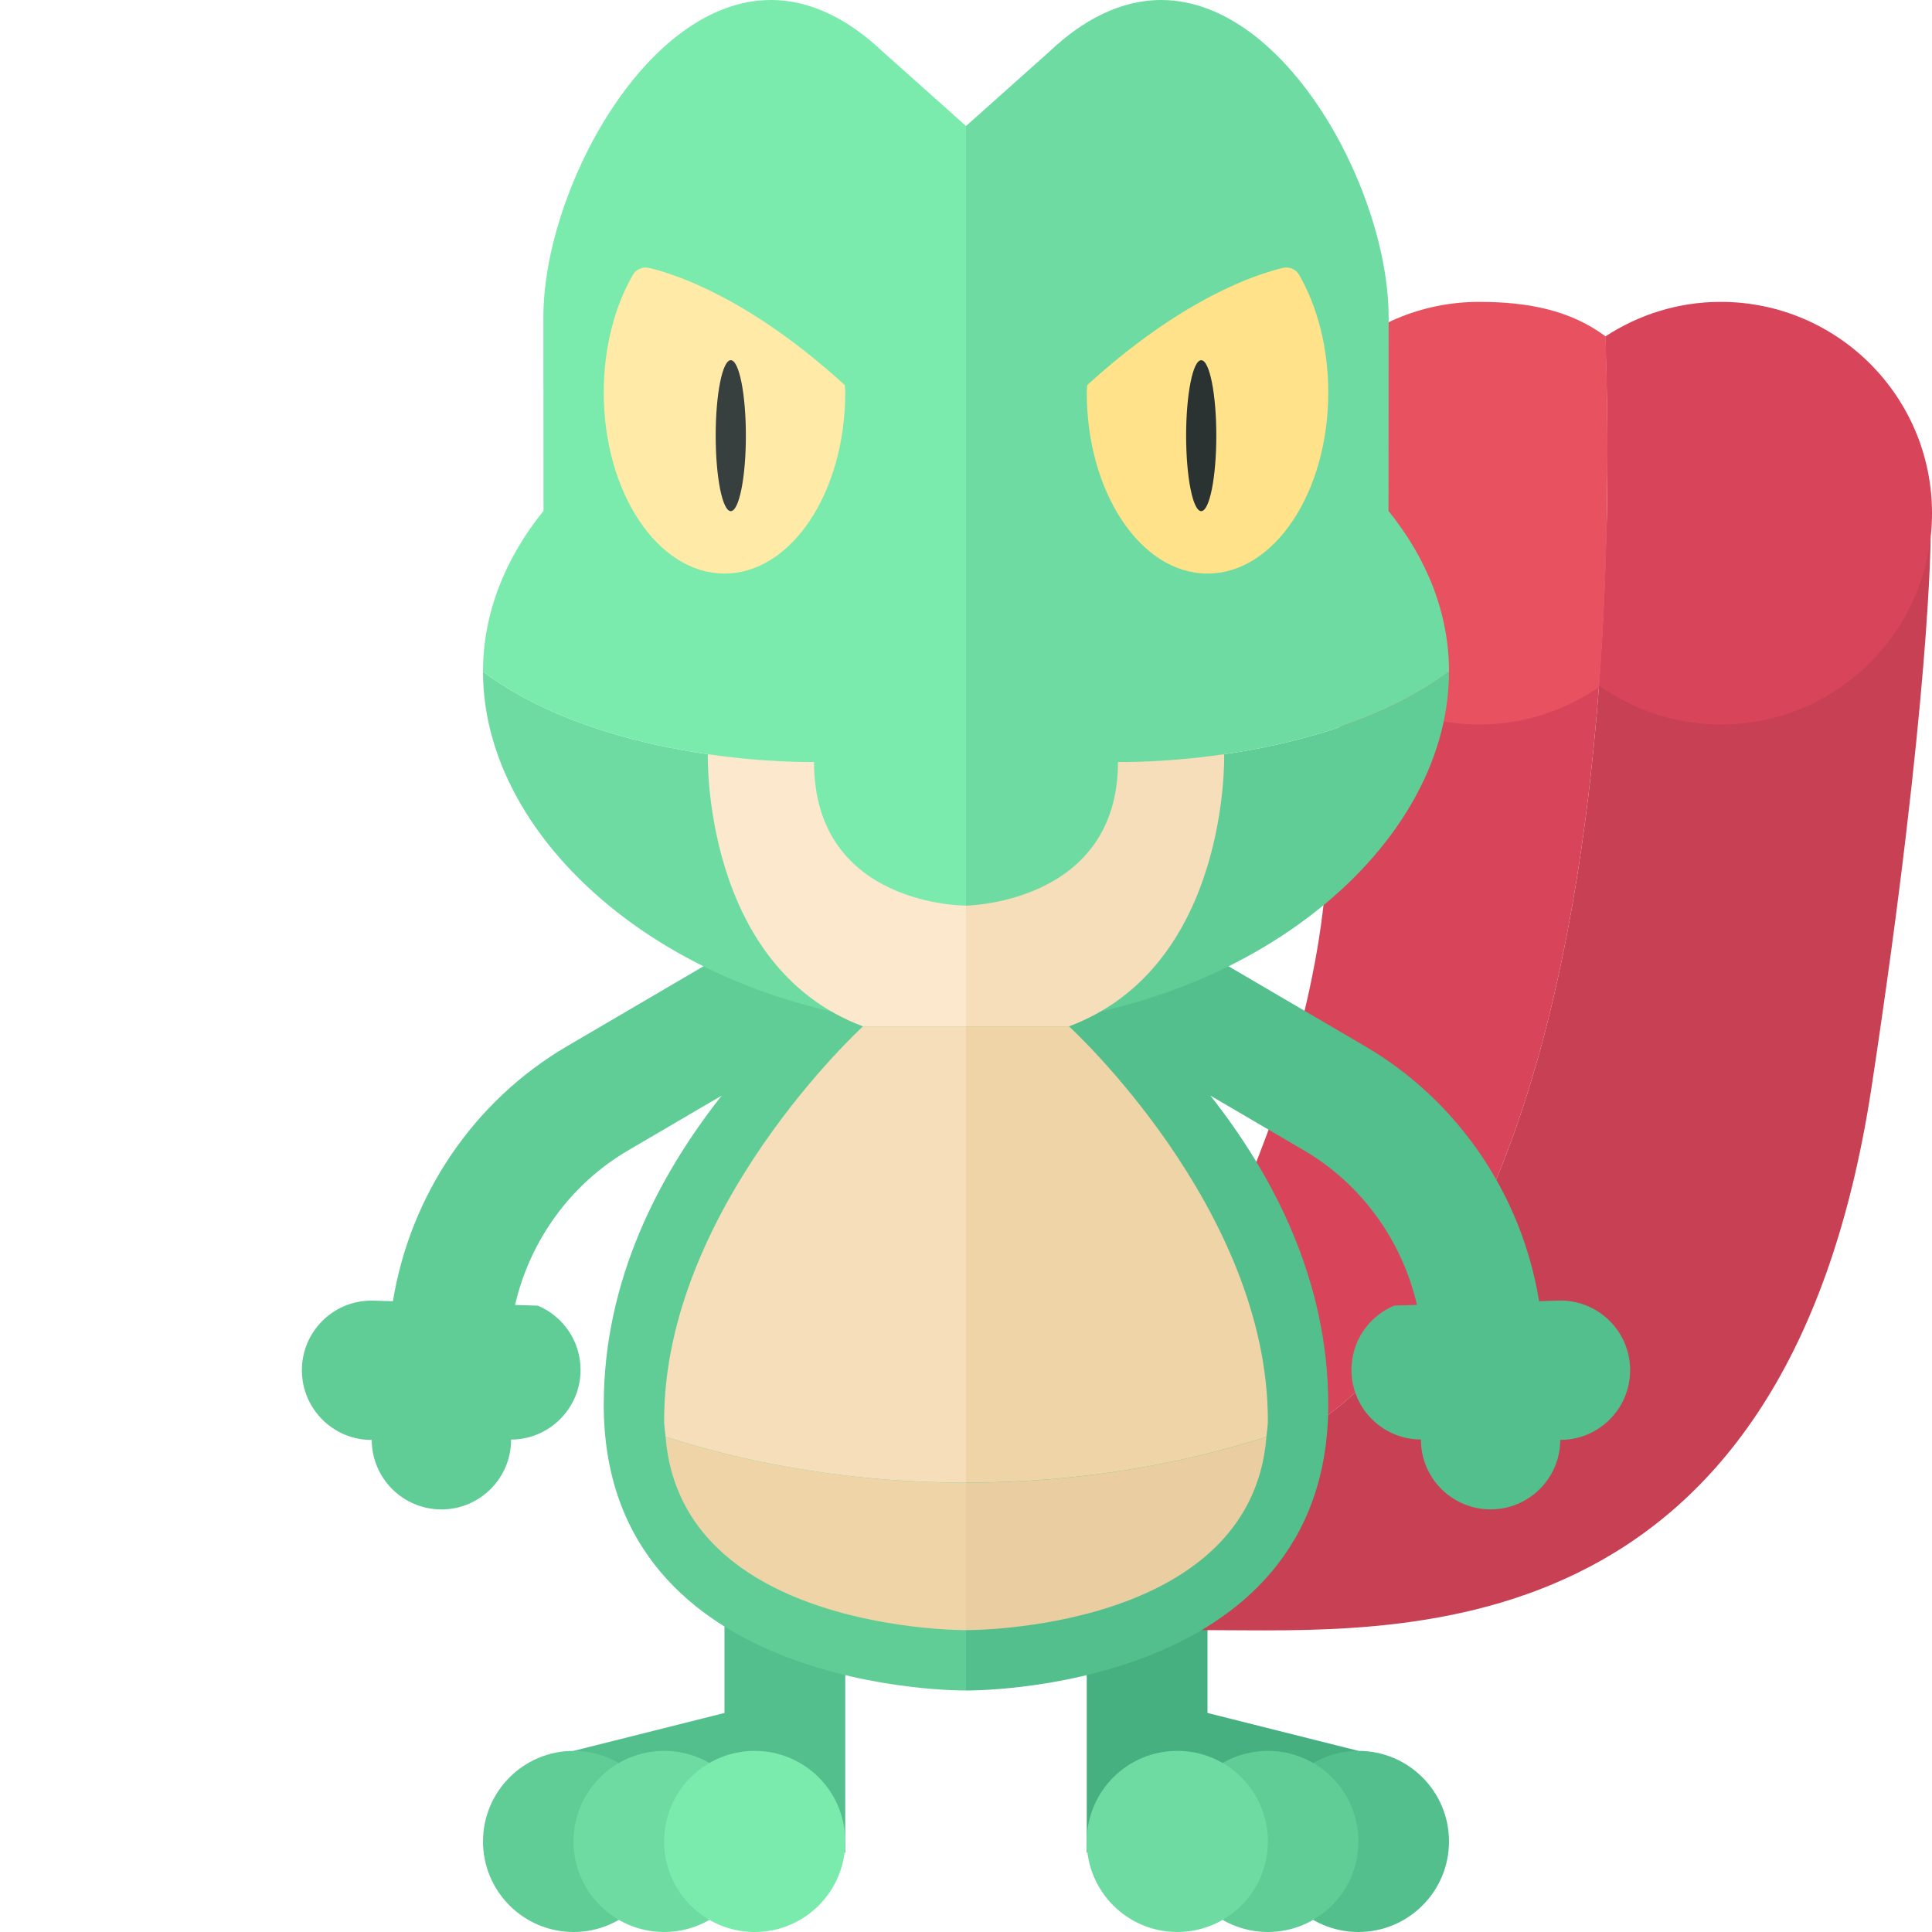 <?xml version="1.0" encoding="utf-8"?>
<!-- Generator: Adobe Illustrator 23.0.6, SVG Export Plug-In . SVG Version: 6.00 Build 0)  -->
<svg version="1.1" xmlns="http://www.w3.org/2000/svg" xmlns:xlink="http://www.w3.org/1999/xlink" x="0px" y="0px" width="32px"
	 height="32px" viewBox="0 0 32 32" enable-background="new 0 0 32 32" xml:space="preserve">
<g id="labels">
	<g>
	</g>
</g>
<g id="icons">
	<g>
		<polygon fill="#46B080" points="22.5,29 20,28.372 20,26 18,26 18,30.688 		"/>
		<g>
			<path fill="#D84459" d="M26.611,8.716C24.166,9.029,22,10.207,22,13.667c0,2.222-0.708,4.479-1.417,6.125
				c-1.165,2.706-1.941,4.682-1.954,5.875c0.783-0.578,1.711-1.203,2.829-1.868C25.59,21.34,26.5,13.881,26.611,8.716z"/>
			<path fill="#C84054" d="M20,27c3.084,0,9.56,0.489,11-9c0.977-6.438,0.977-9.102,0.977-9.102
				c-1.35-0.139-3.444-0.428-5.366-0.182C26.5,13.881,25.59,21.34,21.458,23.798c-1.118,0.665-2.046,1.29-2.829,1.868
				C18.62,26.544,19.023,27,20,27z"/>
		</g>
		<path fill="#D84459" d="M28.5,5c-0.706,0-1.361,0.213-1.911,0.573c0.052,1.457,0.066,3.532-0.104,5.782
			C27.056,11.758,27.748,12,28.5,12c1.933,0,3.5-1.567,3.5-3.5S30.433,5,28.5,5z"/>
		<path fill="#E85160" d="M24.5,12c0.737,0,1.419-0.231,1.984-0.62c0.167-2.192,0.158-4.353,0.11-5.807
			C26.008,5.132,25.289,5,24.5,5C22.567,5,21,6.567,21,8.5S22.567,12,24.5,12z"/>
		<circle fill="#53BF8C" cx="22.5" cy="30.5" r="1.5"/>
		<circle fill="#60CD96" cx="21" cy="30.5" r="1.5"/>
		<circle fill="#6EDCA2" cx="19.5" cy="30.5" r="1.5"/>
		<path fill="#53BF8C" d="M25.849,21.541c-0.008,0-0.149,0.004-0.357,0.01c-0.285-1.748-1.33-3.314-2.882-4.222l-2.917-1.708
			c-0.476-0.279-2.646-0.242-2.646-0.242H16V28c0,0,6,0.071,6-4.733c0-2.06-0.912-3.801-1.953-5.121l1.552,0.909
			c0.958,0.561,1.624,1.498,1.87,2.558c-0.227,0.007-0.378,0.012-0.378,0.012c-0.414,0.174-0.706,0.583-0.707,1.061
			c-0.002,0.637,0.513,1.155,1.151,1.157c-0.002,0.637,0.513,1.155,1.151,1.157c0.637,0.002,1.155-0.513,1.157-1.151
			c0.637,0.002,1.155-0.513,1.157-1.151C27.002,22.061,26.487,21.543,25.849,21.541z"/>
		<polygon fill="#53BF8C" points="14,26 12,26 12,28.372 9.5,29 14,30.688 		"/>
		<circle fill="#60CD96" cx="9.5" cy="30.5" r="1.5"/>
		<circle fill="#6EDCA2" cx="11" cy="30.5" r="1.5"/>
		<circle fill="#7AEBAC" cx="12.5" cy="30.5" r="1.5"/>
		<path fill="#60CD96" d="M14.952,15.379c0,0-2.169-0.039-2.646,0.242L9.39,17.33c-1.552,0.909-2.597,2.475-2.882,4.222
			c-0.208-0.006-0.349-0.01-0.357-0.01C5.513,21.543,4.998,22.061,5,22.699c0.002,0.637,0.52,1.153,1.157,1.151
			c0.002,0.637,0.52,1.152,1.157,1.151c0.637-0.002,1.153-0.52,1.151-1.157c0.637-0.002,1.152-0.52,1.151-1.157
			c-0.001-0.478-0.293-0.887-0.707-1.061c0,0-0.151-0.005-0.378-0.012c0.245-1.06,0.912-1.997,1.87-2.558l1.552-0.909
			C10.912,19.466,10,21.207,10,23.267C10,28.071,16,28,16,28V15.379H14.952z"/>
		<path fill="#6EDCA2" d="M13.483,12.621c0,0-3.356,0.08-5.483-1.496l0,0C8,14.163,11.582,17,16,17v-2.172
			C16,14.828,13.483,15.172,13.483,12.621z"/>
		<path fill="#60CD96" d="M24,11.125L24,11.125c-2.127,1.576-5.483,1.496-5.483,1.496c0,2.552-2.517,2.207-2.517,2.207V17
			C20.418,17,24,14.163,24,11.125z"/>
		<path fill="#FCE8CC" d="M11.724,12.494c0,0-0.097,3.506,2.57,4.506H16v-4.506H11.724z"/>
		<g>
			<path fill="#EFD4A7" d="M16,27v-2.442c-1.785,0-3.469-0.278-4.976-0.759C11.281,27.039,16,27,16,27z"/>
			<path fill="#F5DEB9" d="M14.294,17c0,0-3.294,3.007-3.294,6.529c0,0.096,0.017,0.179,0.024,0.269
				c1.507,0.482,3.19,0.759,4.976,0.759V17H14.294z"/>
		</g>
		<path fill="#F5DEB9" d="M20.276,12.494c0,0,0.097,3.506-2.57,4.506H16v-4.506H20.276z"/>
		<g>
			<path fill="#EACEA1" d="M16,27v-2.442c1.785,0,3.469-0.278,4.976-0.759C20.719,27.039,16,27,16,27z"/>
			<path fill="#EFD4A7" d="M17.706,17c0,0,3.294,3.007,3.294,6.529c0,0.096-0.017,0.179-0.024,0.269
				c-1.507,0.482-3.19,0.759-4.976,0.759V17H17.706z"/>
		</g>
		<path fill="#7AEBAC" d="M13.483,12.621C13.483,15.016,16,15,16,15V2.087c-0.001-0.001-0.003-0.003-0.004-0.004
			c-0.035-0.032-1.342-1.199-1.377-1.229C14.072,0.335,13.442,0,12.769,0C10.688,0,9,3.179,9,5.25c0,0.01,0.002,3.208,0.002,3.212
			C8.365,9.251,8,10.158,8,11.125C10.127,12.701,13.483,12.621,13.483,12.621z"/>
		<path fill="#6EDCA2" d="M18.517,12.621c0,0,3.356,0.08,5.483-1.496c0-0.966-0.365-1.873-1.002-2.662C22.998,8.458,23,5.26,23,5.25
			C23,3.179,21.312,0,19.231,0c-0.673,0-1.303,0.335-1.849,0.854c-0.035,0.03-1.342,1.197-1.377,1.229
			C16.003,2.084,16.001,2.085,16,2.087V15C16,15,18.517,14.969,18.517,12.621z"/>
		<g>
			<path fill="#FFEAA7" d="M10.753,4.438c-0.109-0.026-0.218,0.021-0.273,0.118C10.181,5.079,10,5.757,10,6.5c0,1.657,0.895,3,2,3
				s2-1.343,2-3c0-0.042-0.008-0.122-0.008-0.122C12.418,4.943,11.196,4.543,10.753,4.438z"/>
			<ellipse fill="#373F3F" cx="12.104" cy="7.216" rx="0.25" ry="1.25"/>
		</g>
		<g>
			<path fill="#FFE28A" d="M21.247,4.438c0.109-0.026,0.218,0.021,0.273,0.118C21.819,5.079,22,5.757,22,6.5c0,1.657-0.895,3-2,3
				s-2-1.343-2-3c0-0.042,0.008-0.122,0.008-0.122C19.582,4.943,20.804,4.543,21.247,4.438z"/>
			<ellipse fill="#2B3332" cx="19.896" cy="7.216" rx="0.25" ry="1.25"/>
		</g>
	</g>
</g>
</svg>
